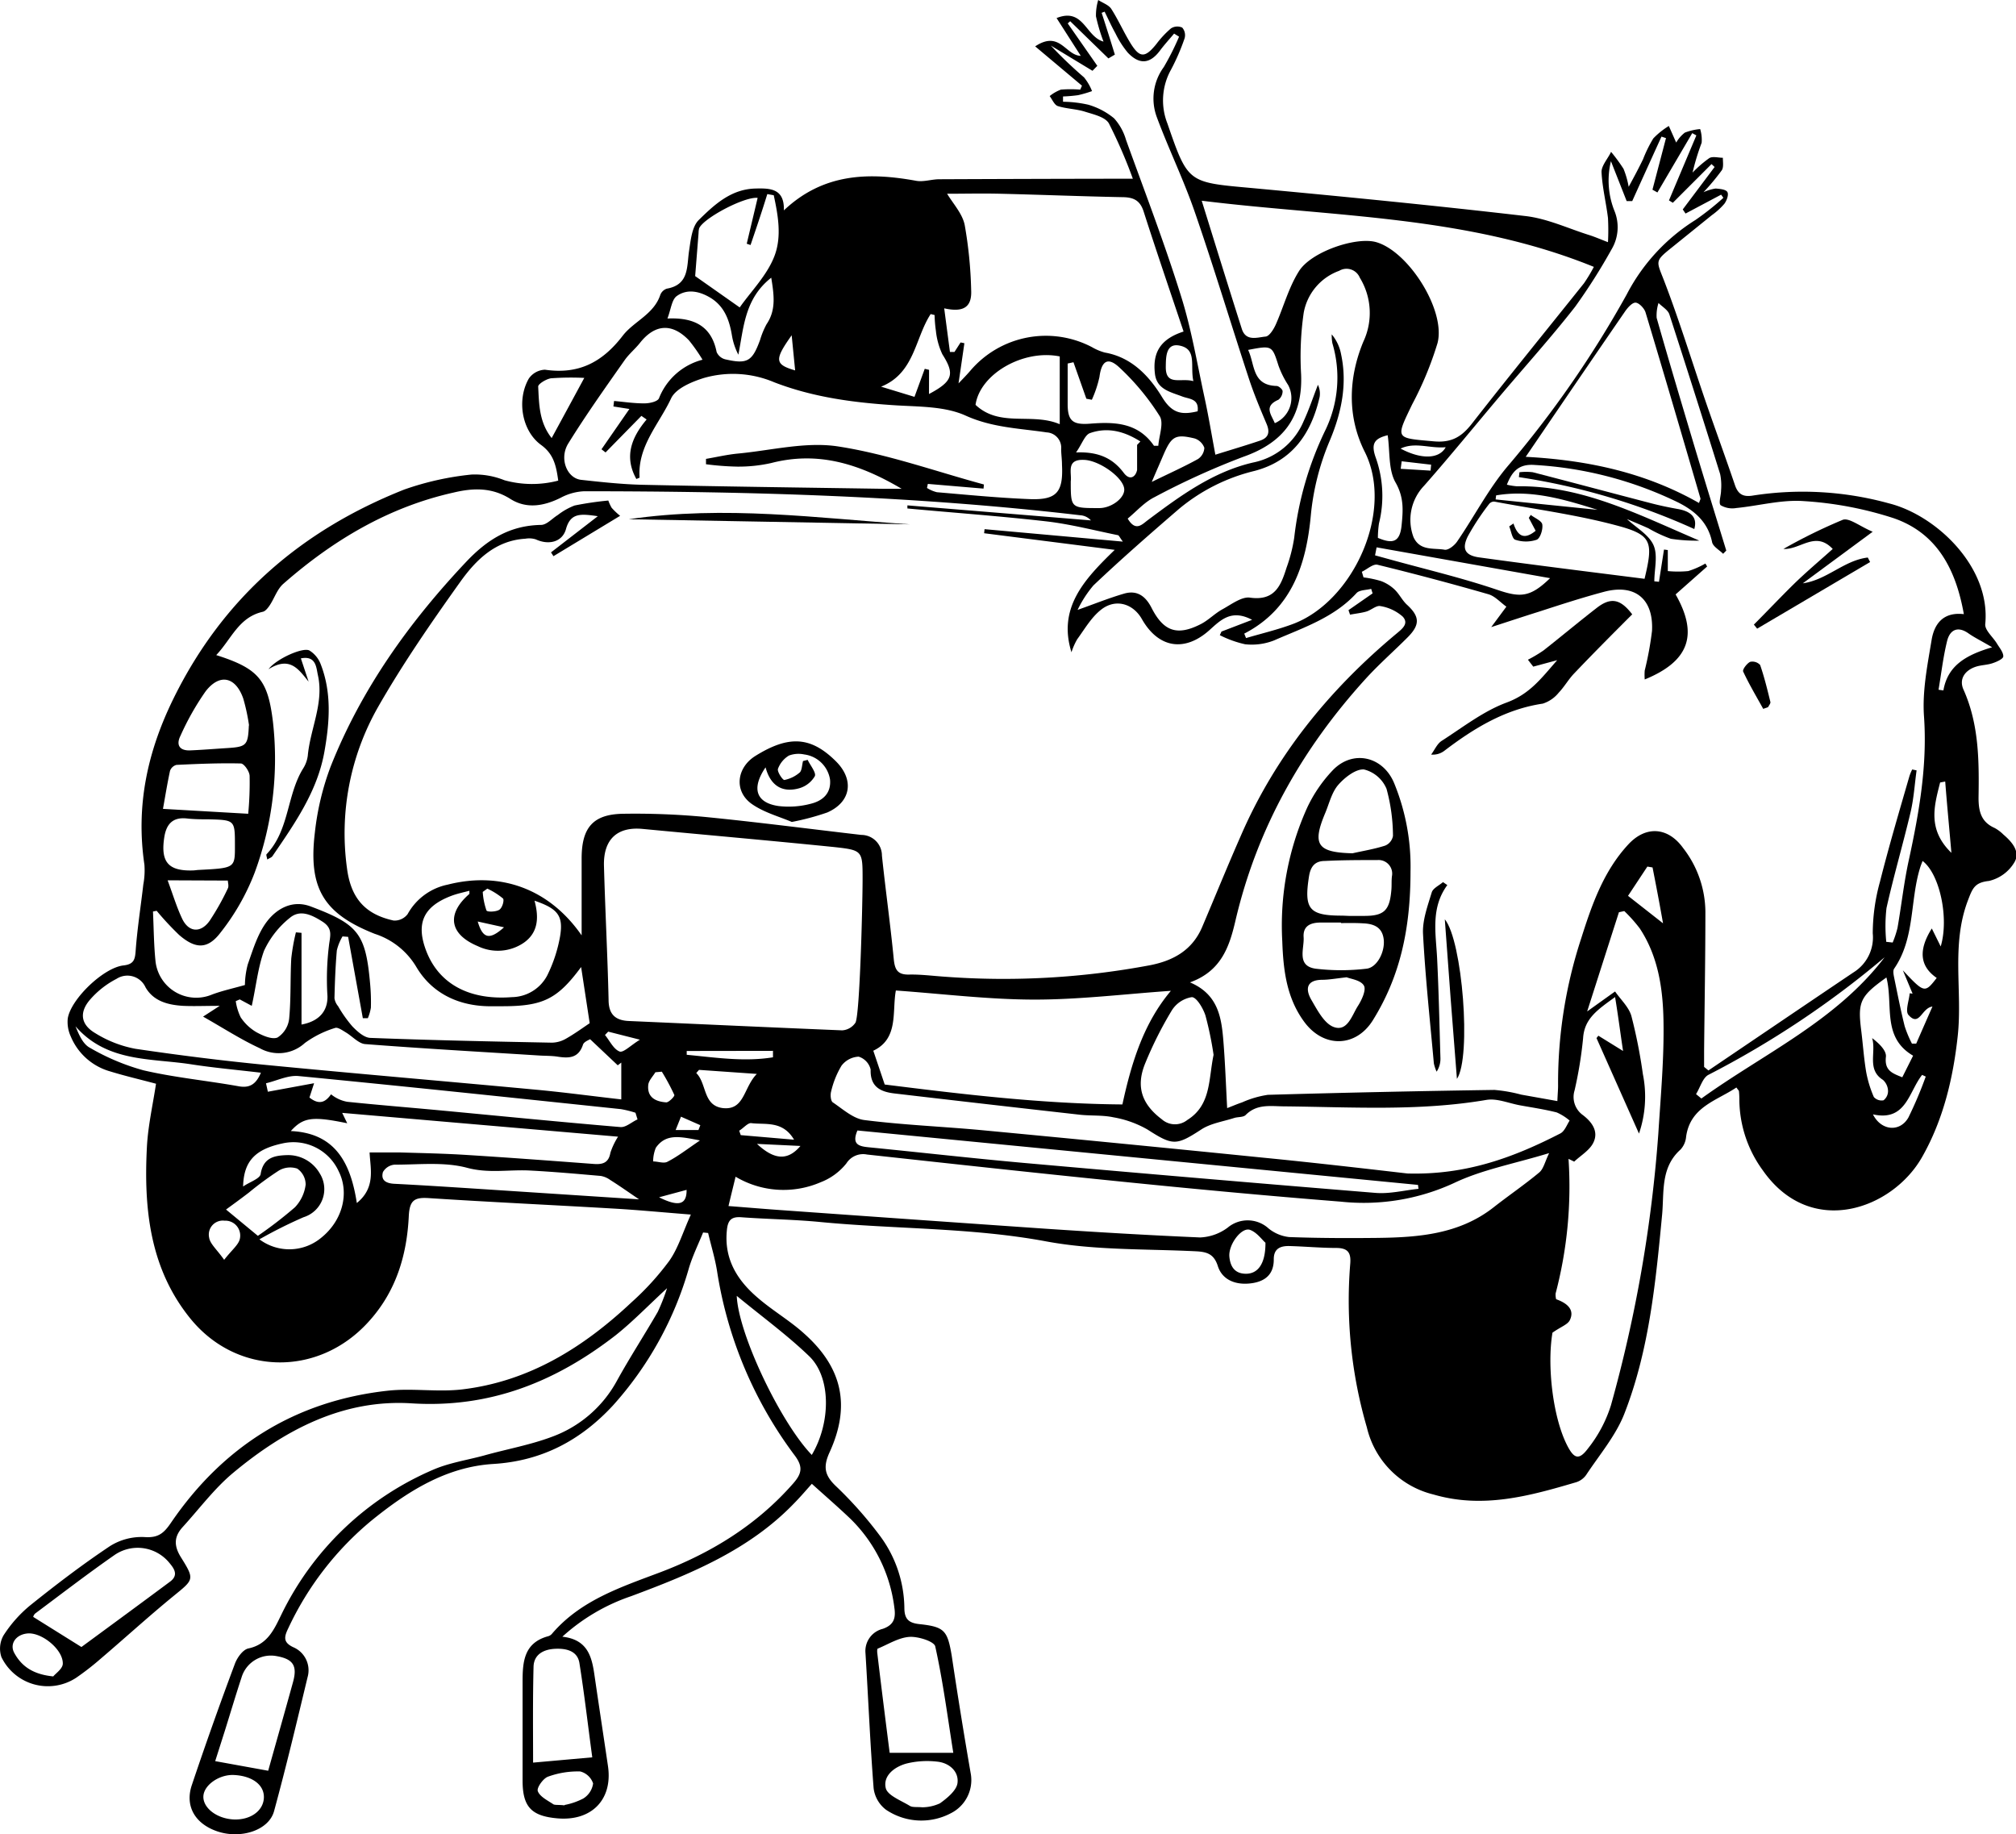 <svg xmlns="http://www.w3.org/2000/svg" viewBox="0 0 312.71 284.47"><title>Recurso 25</title><g id="Capa_2" data-name="Capa 2"><g id="Capa_1-2" data-name="Capa 1"><path d="M125.93,230.13c-.8.88-1.74,2-2.73,3-7,7.29-16.12,11-25.31,14.43a30.24,30.24,0,0,0-10.66,6.28c4,.45,4.59,3.2,5,6.1.68,4.69,1.4,9.37,2.08,14,.75,5.18-2.57,8.56-7.9,8.07-4-.36-5.34-1.8-5.35-5.82q0-7.71,0-15.43c0-3.1.25-6,4-7a1.2,1.2,0,0,0,.59-.41c4.39-5.11,10.5-7.14,16.53-9.41,8-3,15.14-7.35,20.85-13.86,1.32-1.5,1.57-2.55.28-4.3a64,64,0,0,1-12.07-28.55c-.31-2-.93-4-1.4-6l-.78-.08c-.74,1.82-1.61,3.59-2.18,5.46A53.87,53.87,0,0,1,95.06,218c-5,5.39-11,8.59-18.54,9.05-7.35.45-13.36,4.29-18.91,8.79a48,48,0,0,0-12.87,16.64c-.66,1.35-.89,2.23.77,3a3.89,3.89,0,0,1,2.2,4.64c-1.67,6.94-3.32,13.89-5.2,20.78-.82,3-5.2,4.37-8.84,3.12-3.4-1.17-5-3.88-3.93-7.12q3.18-9.47,6.68-18.82c.36-1,1.27-2.25,2.12-2.42,3-.63,4-3,5.11-5.26A46.53,46.53,0,0,1,67.2,227.94c2.47-1.07,5.22-1.48,7.84-2.19,3.55-1,7.2-1.64,10.62-2.93a18.8,18.8,0,0,0,10-8.61c2-3.63,4.28-7.14,6.37-10.75a31.35,31.35,0,0,0,1.44-3.67c-3,2.77-5.39,5.25-8,7.32-9.29,7.2-19.48,11.31-31.64,10.54-10.62-.67-19.66,4.12-27.63,10.75-2.93,2.43-5.26,5.58-7.85,8.42-1.36,1.49-1.41,2.9-.28,4.71,2.16,3.46,2,3.43-1.15,6-3.85,3.15-7.53,6.51-11.32,9.74a41.92,41.92,0,0,1-3.8,2.95A8,8,0,0,1,.22,257a4.14,4.14,0,0,1,.32-3.35A20,20,0,0,1,4.66,249c4-3.21,8.1-6.34,12.37-9.19a9.2,9.2,0,0,1,5.4-1.42c2.13.15,3-.61,4.11-2.25,8.1-11.85,19.27-18.87,33.6-20.45,3.8-.42,7.72.24,11.52-.2C82.06,214.26,90.49,209,98,201.94a42.44,42.44,0,0,0,5.82-6.4c1.37-1.95,2.07-4.35,3.34-7.17-4.59-.36-8.3-.72-12-.93-9.54-.56-19.08-1-28.62-1.62-2.25-.15-3,.32-3.13,2.75-.29,6.14-2,11.82-6.32,16.51-7.75,8.48-20.36,8.29-27.57-.59-6.33-7.81-7.23-17.12-6.73-26.67.18-3.26.92-6.49,1.41-9.74-2.42-.65-4.8-1.2-7.14-1.92a9.37,9.37,0,0,1-6.09-5.43,5.37,5.37,0,0,1-.46-2.77c.47-3,5.56-7.9,8.66-8.23,1.67-.19,1.78-1,1.88-2.37.25-3.4.79-6.79,1.18-10.18a11.91,11.91,0,0,0,.17-3.08c-1.35-9.14.46-17.56,4.56-25.86,7.69-15.58,19.83-26,35.73-32.31A44.85,44.85,0,0,1,73.13,73.6a12.26,12.26,0,0,1,5.11.88,16,16,0,0,0,8.35.06c-.32-2.32-.7-4.11-2.67-5.54-3-2.19-3.79-7-1.89-10.29a3.19,3.19,0,0,1,2.5-1.37c5.19.76,8.88-1.12,12.07-5.28,1.71-2.22,4.83-3.3,5.83-6.35a1.64,1.64,0,0,1,1-.94c3.5-.62,3.08-3.42,3.46-5.89.25-1.64.44-3.71,1.49-4.75,2.41-2.37,5-4.8,8.8-4.89,2.32-.06,4.51,0,4.41,3.39,6.08-5.75,13.1-5.94,20.51-4.59,1.13.21,2.37-.23,3.56-.24q13.71-.06,27.43-.08h2.63A76.38,76.38,0,0,0,172,19.13c-.59-1-2.39-1.39-3.71-1.81s-2.86-.44-4.21-.87c-.53-.18-.85-1-1.26-1.55a6.29,6.29,0,0,1,1.74-1,18.63,18.63,0,0,1,3,0l.27-.61-7.26-6.1c3.83-2.54,4.68,1.4,7.07,1.47l-3.75-5.86c4.21-1.68,4.5,2.91,7.28,3.65A27.76,27.76,0,0,1,170,2.53,8.16,8.16,0,0,1,170.35,0c.66.44,1.56.73,2,1.34,1.09,1.69,1.9,3.54,2.94,5.25,1.48,2.44,2.3,2.44,4.07.25a15.09,15.09,0,0,1,2.28-2.44,1.83,1.83,0,0,1,1.74-.12,1.79,1.79,0,0,1,.37,1.66,33.65,33.65,0,0,1-2.1,4.85,9.78,9.78,0,0,0-.57,8.36c3.19,9.24,3.19,9.12,12.94,10,14.22,1.32,28.44,2.71,42.62,4.36,3.37.39,6.6,1.92,9.88,2.95.83.26,1.62.61,2.9,1.1a35.33,35.33,0,0,0,0-3.75c-.29-2.39-.89-4.76-1-7.15,0-1,1-2.07,1.48-3.11a27.29,27.29,0,0,1,1.93,2.63,13.72,13.72,0,0,1,.8,2.79c1-1.83,1.61-3,2.23-4.27a20.19,20.19,0,0,1,1.59-3.23,11.81,11.81,0,0,1,2.41-1.93L260,22.11a5.37,5.37,0,0,1,1.34-1.54,8.63,8.63,0,0,1,2.38-.55,5.66,5.66,0,0,1,.23,2.12,37,37,0,0,0-1.41,4.63,17.69,17.69,0,0,1,2.6-2.25c.53-.31,1.39-.05,2.1-.05,0,.66.14,1.45-.16,1.93a35.91,35.91,0,0,1-2.84,3.41,7.07,7.07,0,0,1,1.87-.57c.65.05,1.59.13,1.83.54s-.1,1.34-.47,1.83a11,11,0,0,1-1.95,1.77l-6.19,5c-2.72,2.18-2.4,2.05-1.17,5.25,2.35,6.13,4.28,12.43,6.41,18.64,1.49,4.33,3.07,8.62,4.54,12.95.51,1.51,1.35,1.9,2.9,1.62a50.3,50.3,0,0,1,21,1.23c7.35,1.85,15.8,9.89,14.93,18.72-.09.94,1.19,2,1.8,3,.39.65,1,1.35,1,2,0,.4-1,.85-1.67,1.07-.82.28-1.74.27-2.58.54-1.72.56-2.65,1.93-1.93,3.54,2.42,5.4,2.43,11.09,2.34,16.79,0,2.15.42,3.77,2.51,4.69a5.89,5.89,0,0,1,1.33,1c1.35,1.15,2.69,2.68,1.72,4.32a6.22,6.22,0,0,1-3.95,2.89c-2.24.24-2.55,1.17-3.27,3.05-2.62,6.91-.81,14-1.57,21-.72,6.64-2.27,13.06-5.55,18.81-4.61,8.08-17.27,12.66-24.7,2a18.74,18.74,0,0,1-3.62-10.78,13.87,13.87,0,0,0-.06-1.44c0-.13-.16-.25-.4-.61-3.08,2.07-7.15,3-7.8,7.63a3.34,3.34,0,0,1-.87,2c-3.11,2.78-2.53,6.59-2.85,10.08-1,10.49-2,21-5.86,30.89-1.34,3.42-3.87,6.38-5.93,9.5a3,3,0,0,1-1.53,1.12c-7.25,2.14-14.48,4.15-22.17,1.9a14,14,0,0,1-10.31-10.4,70.18,70.18,0,0,1-2.59-25.25c.17-1.78-.28-2.55-2.09-2.58-2.49,0-5-.24-7.46-.3-1.36,0-2.32.46-2.3,2.09,0,2.24-1.25,3.35-3.35,3.67-2.53.38-4.65-.5-5.33-2.66-.59-1.84-1.65-2.19-3.34-2.28-7.78-.39-15.7-.13-23.29-1.54-11.61-2.16-23.33-1.88-35-3-4.07-.4-8.18-.44-12.26-.74-1.55-.12-2.11.43-2.26,2-.46,4.47,1.6,7.77,4.79,10.49,2.31,2,5,3.55,7.23,5.58,5.9,5.27,7.2,11.18,3.91,18.38-1,2.2-.81,3.52.92,5.19a61,61,0,0,1,7,7.91,19.09,19.09,0,0,1,3.68,11c0,1.72.62,2.37,2.34,2.55,3.9.42,4.34,1,5,4.86Q149,266,150.6,275.21a5.75,5.75,0,0,1-3.09,6,9.8,9.8,0,0,1-10.09-.54,4.93,4.93,0,0,1-1.91-3.34c-.54-7-.83-13.95-1.26-20.92a3.54,3.54,0,0,1,2.69-3.79c1.68-.6,2.05-1.6,1.78-3.34a23.23,23.23,0,0,0-6.83-13.75C130,233.73,128,232,125.93,230.13ZM90.22,145.07c0-4.23,0-8.08,0-11.92,0-4.79,1.76-6.89,6.5-6.94a116.07,116.07,0,0,1,12.51.48c8.14.8,16.25,1.86,24.37,2.8a3.2,3.2,0,0,1,3.2,3.21c.56,5.34,1.31,10.66,1.83,16,.16,1.64.55,2.49,2.38,2.45s3.69.21,5.53.33a122.77,122.77,0,0,0,31.9-1.79c3.62-.72,6.48-2.35,8-5.84,2-4.7,3.93-9.46,6-14.16,5.4-12.5,13.76-22.73,24.14-31.39.92-.77,2-1.58,1-2.67A6.89,6.89,0,0,0,214.12,94c-.63-.14-1.43.63-2.19.85s-1.68.32-2.52.48l-.24-.7,3.74-2.6-.22-.7c-.77.2-1.82.16-2.27.65-3.5,3.83-8.29,5.37-12.81,7.35a9.45,9.45,0,0,1-4.48.59,16.64,16.64,0,0,1-3.92-1.41l.26-.56,4.75-1.82c-3.23-1.71-4.9.06-6.63,1.61-3.85,3.44-7.91,2.78-10.47-1.73-1.38-2.42-4.1-3.22-6.34-1.44-1.51,1.19-2.54,3-3.7,4.59a10.28,10.28,0,0,0-.88,2c-2.15-6.9,2-11.32,6.71-15.88l-20.26-2.58.07-.63L174.17,84c-.51-.68-.62-1-.78-1-3.69-.75-7.37-1.71-11.1-2.14-7.16-.82-14.36-1.33-21.54-2l0-.48,28.47,2.33a2.46,2.46,0,0,0-1.68-.8c-25.56-3-51.23-3.71-76.93-3.72a8.48,8.48,0,0,0-3.62,1c-2.62,1.31-5.32,1.77-7.81.2-2.87-1.82-5.79-1.72-8.81-1C60.31,78.63,51.68,83.77,44,90.5c-1,.84-1.42,2.27-2.17,3.39-.28.41-.68.93-1.1,1-3.72.86-4.85,4.25-7.19,6.71,6.58,2.09,8,3.85,8.79,10.29a50.94,50.94,0,0,1-2.83,23.46,35.48,35.48,0,0,1-5.31,9.31c-2,2.62-3.89,2.52-6.4.35a46.07,46.07,0,0,1-3.49-3.75l-.57.11c.12,2.6.13,5.2.4,7.78a6.35,6.35,0,0,0,8.75,5.1c1.54-.58,3.16-.93,5.11-1.48a13.14,13.14,0,0,1,.44-3.19c.81-2.3,1.54-4.79,3-6.69s3.88-3.4,6.78-2.3c7.41,2.79,8.52,4.22,9.21,12.09a30.86,30.86,0,0,1,.11,3.6,7,7,0,0,1-.47,1.63l-.78,0L54,145.3l-.87-.07a7.93,7.93,0,0,0-.88,2.16c-.22,2.47-.31,5-.37,7.44a2.51,2.51,0,0,0,.56,1.22,20.16,20.16,0,0,0,2.22,3.14c.76.78,1.82,1.75,2.79,1.78,9.38.36,18.78.56,28.17.74a4.52,4.52,0,0,0,2.21-.64c1.32-.75,2.55-1.65,3.64-2.38-.4-2.63-.86-5.62-1.33-8.71-3.7,5-5.93,6.09-12.3,6.08H75.71c-4.77-.1-8.77-2.1-11.13-6.09a11.64,11.64,0,0,0-6.43-5.13c-8-3.15-10.34-7.12-9.31-15.71a41.77,41.77,0,0,1,2.45-10.25c4.76-12,12.14-22.33,21-31.72,3.31-3.51,6.8-5.66,11.63-5.75.88,0,1.73-1,2.61-1.54a10.11,10.11,0,0,1,2.6-1.47,50.6,50.6,0,0,1,5.23-.77,6.45,6.45,0,0,0,.52,1.13A10.79,10.79,0,0,0,96.19,80L85.85,86.26l-.38-.59,7.26-5.61c-2.62-.38-4.23-.57-4.94,2-.56,2-2.66,2.53-4.69,1.59a3.45,3.45,0,0,0-1.61-.1c-4.65.28-7.68,3.31-10.1,6.7-4.47,6.26-8.87,12.63-12.69,19.3a39.59,39.59,0,0,0-4.88,25.09c.6,4.71,2.87,7.18,7.24,8.13a2.53,2.53,0,0,0,2.17-1,9.19,9.19,0,0,1,6.22-4.57C77.71,135.1,85.24,137.9,90.22,145.07Zm202.36,1,1,.11a15.47,15.47,0,0,0,.75-2.27c.62-3.54,1-7.12,1.78-10.63,1.58-7.31,2.86-14.59,2.33-22.17-.28-3.91.53-7.94,1.18-11.86.4-2.4,1.72-4.38,5-4-1.24-7-4.2-12.6-10.94-14.9a56.14,56.14,0,0,0-13.87-2.63c-3.44-.26-7,.73-10.48,1.07a3.57,3.57,0,0,1-2.43-.43c-.36-.34.06-1.5.06-2.29a8.92,8.92,0,0,0-.14-2.54q-3.87-12.4-7.88-24.78c-.23-.69-1.11-1.18-1.68-1.76a6.33,6.33,0,0,0-.29,2.31c1.91,6.71,3.91,13.4,5.91,20.09,1.61,5.35,3.26,10.69,4.89,16l-.49.5c-.59-.6-1.57-1.12-1.71-1.81-.63-3.09-2.69-4.86-5.28-6.16A58.41,58.41,0,0,0,238,72.11c-2.42-.17-3.45,1-4.26,3.06a9.34,9.34,0,0,0,1.56.25c10.07-.16,18.78,4.37,28.3,8.43a26,26,0,0,1-4.43-.29,21,21,0,0,1-3.47-1.62c-1.15-.52-2.32-1-3.34-1.44,1.39,1.31,3.36,2.4,4.1,4s.15,3.75.15,5.66l.72.07.78-5,.59.08v3.26a16.46,16.46,0,0,0,3.17,0,13.29,13.29,0,0,0,2.66-1.17l.27.46-4.89,4.33c3.58,6.28,2.07,10.39-4.79,13.19a9.09,9.09,0,0,1,0-1.39,50.5,50.5,0,0,0,1.13-6.14c.26-5-2.68-7.34-7.46-6.06-3.41.91-6.76,2-10.12,3.09-2.3.72-4.58,1.48-7.36,2.38l2.35-3.17c-.94-.67-1.77-1.64-2.8-1.93q-8.55-2.46-17.19-4.57c-.68-.17-1.61.7-2.43,1.09l.26.87a16.42,16.42,0,0,1,2.72.57,6.27,6.27,0,0,1,2.11,1.32c.72.69,1.17,1.66,1.89,2.33,2,1.83,2.09,3.1.14,5.06-2.15,2.16-4.46,4.18-6.51,6.43C202,116.09,195,128.42,191.64,142.77c-.93,4-2.18,7.84-7.06,9.59,4.31,1.82,4.87,5.34,5.17,8.92.28,3.41.4,6.83.6,10.58.79-.3,1.54-.63,2.32-.89a15.24,15.24,0,0,1,4-1.17q17.57-.5,35.13-.76a23.42,23.42,0,0,1,4.16.73l5.61,1c.05-1.24.12-1.87.11-2.5a71.87,71.87,0,0,1,3.59-22.74c1.65-5.21,3.45-10.39,7.27-14.53,2.75-3,6.19-2.74,8.54.53a16.3,16.3,0,0,1,3.45,9.83c0,7.22-.13,14.44-.2,21.66,0,.82,0,1.63,0,2.45l.67.55c7.5-5.07,15-10.16,22.49-15.2a6.38,6.38,0,0,0,3-6.07,30.23,30.23,0,0,1,1.12-8c1.39-5.51,3-10.95,4.58-16.41a7.23,7.23,0,0,1,.42-1l.68.14c-.3,2.14-.43,4.33-.92,6.43-1.18,5-2.63,9.92-3.75,14.93A24.56,24.56,0,0,0,292.58,146ZM193,98.27l.28.69c2.44-.72,4.92-1.3,7.29-2.19,9.34-3.51,15.74-17.5,11.12-26.7C209,64.72,209.1,58.73,211.47,53a10.46,10.46,0,0,0-.55-9.94A2.22,2.22,0,0,0,207.73,42a8.52,8.52,0,0,0-5.51,6.53,47.39,47.39,0,0,0-.4,9.53c.27,6.61-2.72,10.6-9,12.8a117.92,117.92,0,0,0-13.75,6.25c-1.56.78-2.8,2.21-4.15,3.32,1.24,2.09,2.23.9,3.12.24,5-3.74,10.11-7.51,16.35-8.94a10.81,10.81,0,0,0,7.84-6.45c.84-1.81,1.47-3.73,2.2-5.6a3.2,3.2,0,0,1,.26,1.91c-1.3,5.61-4.17,9.88-10.07,11.44a28.85,28.85,0,0,0-11.73,5.89c-4.5,3.88-9,7.81-13.28,11.87a17.57,17.57,0,0,0-2.46,3.8c2.55-.9,4.86-1.84,7.24-2.53,2-.57,3.31.4,4.24,2.23,1.87,3.67,4,4.36,7.62,2.51,1.2-.61,2.17-1.65,3.36-2.3,1.37-.75,3-2,4.28-1.81,3.86.54,4.8-1.89,5.67-4.64a24.52,24.52,0,0,0,1.19-4.64,51.51,51.51,0,0,1,4.87-16.77,18.71,18.71,0,0,0,1.05-13.41,6.86,6.86,0,0,1-.1-1.37,6.69,6.69,0,0,1,1.45,3.08c1,4.66.05,9.1-1.75,13.39a39.08,39.08,0,0,0-2.94,11.57C202.63,87.41,200.47,94.41,193,98.27ZM109.51,72l0-.83c1.65-.28,3.29-.67,5-.83,5.17-.49,10.5-1.87,15.49-1.1,7.66,1.18,15.09,3.86,22.62,5.9l-.06.64-8.64-.73-.13.63a5.16,5.16,0,0,0,1.54.66c4.8.41,9.59.88,14.4,1.07,4.19.16,5.21-1.08,5-5.32,0-.81-.12-1.61-.13-2.41a2.38,2.38,0,0,0-2.25-2.62c-4.23-.63-8.43-.73-12.56-2.6-3.22-1.46-7.22-1.37-10.89-1.6-6.45-.41-12.75-1.23-18.83-3.58a16.36,16.36,0,0,0-10.88-.66c-1.89.59-4.36,1.62-5.09,3.16-1.86,4-5.24,7.43-4.89,12.3,0,0-.25.11-.5.21-1.91-3.42-.8-6.4,1.59-9.23l-.81-.56-5.56,5.67-.63-.49,4.33-6.25-2.48-.39.1-.85c1.57.14,3.14.38,4.71.37.78,0,2-.26,2.25-.77a9.93,9.93,0,0,1,6.76-6,26.29,26.29,0,0,0-2.1-3c-2.62-2.73-5.29-2.54-7.61.4-.75.94-1.71,1.72-2.39,2.7-3,4.27-6,8.49-8.73,12.9-1.43,2.32-.21,5.38,2,5.63,3.19.35,6.4.7,9.6.77,12.44.27,24.88.43,37.31.62.72,0,1.44,0,2.81,0-6.76-4-13.12-5.83-20.22-4a23.16,23.16,0,0,1-5.26.56A43.73,43.73,0,0,1,109.51,72Zm76.88-40.91C188.54,38,190.55,44.5,192.62,51c.63,2,2.4,1.32,3.7,1.2.57-.06,1.21-1.09,1.54-1.8,1.23-2.75,2-5.73,3.59-8.28,1.86-3.09,9-5.48,12.07-4.55,5,1.48,10.77,10.58,9.46,15.64a52.88,52.88,0,0,1-3.93,9.5c-2.61,5.43-2.66,5.2,3.38,5.74,2.72.24,4.27-.7,5.84-2.69C234,58.42,239.89,51.2,245.7,43.93a25,25,0,0,0,1.53-2.54C227.58,33.4,206.91,33.67,186.39,31.13ZM113,187.05c3,.23,5.79.47,8.56.66q20.42,1.46,40.82,2.87c7.92.53,15.85,1,23.78,1.34a7.67,7.67,0,0,0,4.28-1.53,4.82,4.82,0,0,1,6.34.14,6.12,6.12,0,0,0,3.19,1.33c4.57.17,9.15.18,13.72.13,6.39-.08,12.69-.58,18-4.75,2.33-1.83,4.79-3.5,7.07-5.4.65-.54.87-1.62,1.53-3-5.48,1.67-10.39,2.56-14.73,4.63A33.45,33.45,0,0,1,208,186.37c-11.59-.92-23.17-2-34.74-3.18-12.93-1.3-25.85-2.72-38.77-4.13a3.06,3.06,0,0,0-3.2,1.37,9.46,9.46,0,0,1-4,2.93,14.53,14.53,0,0,1-13.19-.86C113.74,184,113.4,185.35,113,187.05Zm137.56-32.44c-2.77,2-4.81,3.36-5,6.42a63.86,63.86,0,0,1-1.32,8.08,3.45,3.45,0,0,0,1.27,3.82c1.45,1.1,2.52,2.59,1.61,4.35-.59,1.15-1.93,1.93-2.94,2.88l-.88-.43a65.12,65.12,0,0,1-2,20.87,2.73,2.73,0,0,0,.08.9c2,.71,2.84,1.81,2.11,3.27-.35.68-1.38,1-2.68,1.92-.86,5.11.05,13.07,2.26,17.44,1.07,2.11,1.84,2.4,3.25.52a20.73,20.73,0,0,0,3.56-6.7,213.5,213.5,0,0,0,7.35-42.14c.37-5.84.91-11.7.8-17.53-.09-5-.84-10-3.68-14.29a23.33,23.33,0,0,0-2.4-2.69l-.83.18c-1.58,4.92-3.15,9.83-4.93,15.39l1.17-.84,3.16-2.26c.87,1.26,2.13,2.41,2.53,3.8a79.48,79.48,0,0,1,1.78,9,17.7,17.7,0,0,1-.6,9.24L247.64,161l.29-.37,3.83,2.37C251.31,160,251,157.55,250.52,154.61ZM133.8,136.37c0-4.44,0-4.51-4.43-5-9.89-1-19.79-1.87-29.69-2.81-3.89-.37-6.05,1.56-6,5.59.19,7,.56,13.93.72,20.9,0,2.22,1,3.2,3.12,3.3,11,.48,22.08,1,33.12,1.45a2.68,2.68,0,0,0,2.06-1.2C133.38,157.25,133.8,140.14,133.8,136.37Zm49.79-84.95c-2.08-6.21-4.2-12.4-6.2-18.63-.54-1.67-1.51-2.18-3.19-2.21-6.34-.12-12.68-.38-19-.53-2.83-.07-5.67,0-8.29,0,1,1.63,2.39,3.13,2.73,4.85a66.19,66.19,0,0,1,1,10.06c.14,2.63-1.12,3.54-4.18,2.86.31,2.38.6,4.57.89,6.77h.7l.95-1.48.59.12c-.29,2-.58,4-.91,6.23.71-.74,1.3-1.34,1.86-2a15.39,15.39,0,0,1,18.84-3.62,8.19,8.19,0,0,0,2,.84c4.2.73,6.93,3.72,8.88,6.92,1.56,2.56,3.07,2.77,5.51,2.19.25-2-1.33-1.88-2.42-2.31-1.85-.71-4-1.1-4.22-3.66C178.79,54.57,180.09,52.55,183.59,51.42ZM218.31,182c9.2.26,16.59-2.55,23.72-6.21.65-.33,1-1.3,1.44-2a8.12,8.12,0,0,0-2-1.26c-1.85-.47-3.75-.75-5.63-1.09s-3.62-1.13-5.29-.85c-10.38,1.77-20.82,1.11-31.25,1-2.15,0-4.3-.45-6.08,1.34-.38.38-1.21.27-1.81.47-1.71.55-3.61.82-5.07,1.77-3.88,2.53-4.43,2.53-8.37,0a16.15,16.15,0,0,0-5.25-1.88c-1.71-.37-3.52-.21-5.27-.41q-14.34-1.61-28.68-3.29c-2.16-.25-3.81-1-3.72-3.71a2.75,2.75,0,0,0-1.86-2,3.55,3.55,0,0,0-2.66,1.4,13.86,13.86,0,0,0-1.61,4c-.15.51-.07,1.47.26,1.69,1.56,1.05,3.16,2.52,4.88,2.74,6,.76,12,1,18,1.55q21.81,2.06,43.61,4.26C203.52,180.29,211.4,181.2,218.31,182Zm-81.08-13.8c12.14,1.52,24.43,3,36.87,3.09,1.43-6.58,3.32-12.64,7.52-17.62-7.2.5-14.22,1.37-21.24,1.36s-14.16-.89-21.42-1.41c-.61,3.29.47,7.47-3.5,9.34ZM249.88,25a12.66,12.66,0,0,0,.52,7.65,6.71,6.71,0,0,1-.41,6,90.24,90.24,0,0,1-5.66,8.92c-3.7,4.73-7.74,9.21-11.62,13.8s-7.77,9.38-11.8,13.95a7.65,7.65,0,0,0-1.65,8c1,2.17,3.12,1.64,4.82,1.94.6.1,1.59-.71,2-1.36,2.63-3.84,4.79-8.05,7.77-11.58a162.76,162.76,0,0,0,18.48-26.66A29.8,29.8,0,0,1,263,34.11a42.47,42.47,0,0,0,4.32-3.43l-.35-.49-5.52,2.93-.43-.64,4.94-6.58-.48-.45-6,6-.6-.37L263.13,21l-.64-.35-5.4,9.2-.77-.43,2.1-8-.7-.23q-2.28,5-4.54,10l-.86,0ZM34.08,156c-2.37,0-4,.08-5.69,0-2.31-.14-4.56-.7-5.81-2.86a3.09,3.09,0,0,0-4.5-1.33A13.84,13.84,0,0,0,14,155c-1.75,2-1.49,3.92.8,5.25a18,18,0,0,0,6.2,2.41c6.74,1,13.52,1.85,20.31,2.51,14,1.36,28,2.54,42,3.85,4.37.41,8.72,1,13.06,1.49v-5.71l-.55.42-4.29-4.05c-.18.13-.95.39-1.1.85-.71,2.16-2.27,2.12-4,1.85-.87-.13-1.76-.11-2.64-.16-9.06-.57-18.12-1.08-27.16-1.78-1-.08-2-1.23-3-1.82-.52-.31-1.25-.84-1.66-.68a15.78,15.78,0,0,0-4.68,2.33,6,6,0,0,1-7,.81c-2.91-1.34-5.63-3.11-8.79-4.9ZM172.93,8.47l-1,.59L166,3.29l-.38.34,4.59,6.58-.75.77L163,7.07A64.69,64.69,0,0,0,168.15,12a8.11,8.11,0,0,1,1.24,2.13,18.93,18.93,0,0,1-2.16.63,22.84,22.84,0,0,1-2.34.2l0,.82a18.69,18.69,0,0,1,3.92.46,11.18,11.18,0,0,1,4,2.11,8.51,8.51,0,0,1,1.85,3.34c2.91,8.06,6,16.08,8.54,24.25,1.61,5.1,2.49,10.43,3.63,15.67.61,2.8,1.08,5.63,1.69,8.91,2.57-.8,4.76-1.45,6.93-2.18,1.33-.45,1.57-1.3,1-2.63-1-2.35-2-4.74-2.79-7.18-2.8-8.53-5.39-17.13-8.32-25.61-1.72-5-4.05-9.77-5.89-14.72a8.26,8.26,0,0,1,1.07-7.8,40.66,40.66,0,0,0,2.37-4.71l-.77-.48c-.73.87-1.5,1.71-2.18,2.62-1.54,2.07-3.17,2.26-5,.34a14.63,14.63,0,0,1-1.92-3c-.61-1.09-1.12-2.24-1.68-3.36l-.46.18C171.58,4.13,172.26,6.3,172.93,8.47Zm63.73,62.38c9.81.52,18.71,2.51,26.88,7.16.14-.43.26-.6.22-.72-2.81-9.62-5.62-19.23-8.51-28.83-.19-.64-1-1.48-1.53-1.52s-1.24.77-1.65,1.36q-6.4,9.3-12.74,18.63ZM57.33,178.74c1.8,0,3.31,0,4.81,0,3.44.1,6.88.17,10.31.39,6.55.41,13.1.9,19.64,1.39,1.35.1,2.31-.13,2.59-1.73a10.93,10.93,0,0,1,1.19-2.5L53.08,172.6l.78,1.61c-5.39-1.11-6.81-.94-8.75,1.21,7,.31,9.3,5.09,10.24,11.16C58.31,184.18,57.44,181.26,57.33,178.74Zm197.77-89c1.3-5.42,1.16-6.65-3.45-8-6.48-1.83-13.23-2.7-19.88-3.95a1,1,0,0,0-.8.39,38.27,38.27,0,0,0-3.29,5c-1,2-.37,3,1.85,3.28C238,87.63,246.48,88.68,255.1,89.77ZM133,175.33c-.92,2.15.22,2.45,1.69,2.6,8,.79,16,1.7,24,2.42q27.33,2.43,54.68,4.66c2.19.18,4.44-.4,6.66-.63l-.08-.61ZM82.91,139.69c.74,2.71.52,5-1.67,6.53a7.14,7.14,0,0,1-7.13.52c-4.42-1.85-4.89-5-1.3-8.1,0,0,0-.22,0-.49-1,.27-1.91.45-2.8.79-4.4,1.67-5.56,4.34-3.83,8.71,2,5,6.68,7.5,13.21,7a6.29,6.29,0,0,0,5.49-3.36,22.28,22.28,0,0,0,2-6.09C87.41,142,86.5,140.92,82.91,139.69ZM138,271.85h9.87c-.88-5.51-1.59-11.06-2.8-16.5-.17-.79-2.68-1.57-4-1.48-1.68.11-3.29,1.15-4.92,1.82-.1.05-.1.46-.07.69C136.7,261.61,137.36,266.84,138,271.85ZM12.63,255.44c4.38-3.22,9.09-6.67,13.78-10.16,1.31-1,.61-2-.13-2.88a6.34,6.34,0,0,0-8.44-1.28c-4.21,2.93-8.28,6.06-12.39,9.13a1.1,1.1,0,0,0-.3.52ZM39.05,156,37.19,155l-.62.27a8.42,8.42,0,0,0,.77,2.52,7.45,7.45,0,0,0,2.42,2.29c1,.55,2.44,1.18,3.29.83a4,4,0,0,0,1.8-2.9c.3-3.1.16-6.24.33-9.36a31.55,31.55,0,0,1,.72-4.05l.87.08V158.9c3-.55,4.22-2.4,4-4.79a42.75,42.75,0,0,1,.25-7.41c.15-1.44.71-2.67-1-3.76s-3.49-1.92-5.07-.58a14.08,14.08,0,0,0-4,5.11C40,150.1,39.71,153.05,39.05,156Zm149.19,7.58a53.33,53.33,0,0,0-1.26-6.09c-.36-1.12-1.38-2.83-2.11-2.84a4.5,4.5,0,0,0-3.12,2.08,58.88,58.88,0,0,0-4.09,8.13c-1.52,3.65-.56,6.39,2.56,8.74a3.07,3.07,0,0,0,3.95.1C187.88,171.38,187.44,167.42,188.24,163.62Zm-89.36,10-.31-1a16.44,16.44,0,0,0-2.25-.56c-16.67-1.75-33.34-3.52-50-5.13-1.64-.16-3.37.72-5.06,1.12l.29,1.31L48.72,168,48,170.22c1.68,1.34,2.63.51,3.35-.5a5.53,5.53,0,0,0,2.51,1.16c4.62.48,9.25.85,13.87,1.28,9.5.89,19,1.84,28.51,2.64C97.1,174.87,98,174,98.88,173.62ZM116.42,38l-.59-.2c.56-2.36,1.13-4.73,1.69-7.11-2.08-.22-8.43,3.17-9.07,4.72a2.74,2.74,0,0,0-.09.7l-.53,6.71,6.91,4.86c1.81-2.57,4.26-5,5.4-8s.55-6.29-.12-9.4l-1-.18C118.19,32.8,117.3,35.42,116.42,38Zm9.51,187.63c2.95-5,3-12-.4-15.28s-7.34-6.15-11.25-9.37C114.54,206.94,121.09,220.65,125.93,225.66Zm-84.33,49c1.24-4.43,2.57-9.1,3.86-13.78.69-2.52,0-3.55-2.57-4a4.75,4.75,0,0,0-5.41,3.27c-.9,2.73-1.72,5.49-2.58,8.24l-1.52,4.78Zm41.09-1.26,9.18-.82c-.64-4.7-1.21-9.7-2-14.66-.33-1.91-2.14-2.26-3.81-2.17s-3.26.82-3.3,2.81C82.63,263.63,82.69,268.68,82.69,273.43Zm16.44-87.36c-1.63-1.1-3-2.08-4.47-3a3.54,3.54,0,0,0-1.47-.63c-3.67-.32-7.34-.65-11-.84-3.23-.17-6.37.48-9.73-.42-3.54-.95-7.48-.48-11.25-.49a2.3,2.3,0,0,0-1.81,1.15c-.37,1.31.54,1.76,1.79,1.82,3.76.19,7.52.43,11.28.67ZM179,69.14l.67,0c.11-1.56.89-3.54.21-4.61A37.77,37.77,0,0,0,173.64,57c-1.82-1.71-2.78-1-3.1,1.47A17.64,17.64,0,0,1,169.36,62l-.85-.16-2-5.66-.9.2c0,2.09,0,4.18,0,6.28,0,2.66.83,3.25,3.48,3.05C172.86,65.41,176.52,65.52,179,69.14ZM164.38,55.28C158.72,54.13,152,58,151.32,62.79c3.79,3.56,8.72,1.15,13.06,3ZM40.24,192.21a7.73,7.73,0,0,0,9.57-.23c3.3-2.64,4.43-6.9,2.73-10.31a7.72,7.72,0,0,0-8.74-4.33c-4.26.92-6,2.79-6.09,6.68,1-.7,2.6-1.2,2.72-1.93.41-2.61,2.2-2.88,4.15-2.94a5.65,5.65,0,0,1,5,2.81,4.56,4.56,0,0,1-2.49,6.82A71.74,71.74,0,0,0,40.24,192.21Zm-1.74-66a51.31,51.31,0,0,0,.22-5.85c0-.7-.86-1.93-1.35-1.95-3.33-.08-6.65.06-10,.22a1.45,1.45,0,0,0-1,.93c-.43,2-.75,4-1.09,5.89Zm256.66,24.28c3.32,3.54,3.41,3.57,5.25,1.18-2.59-1.78-2.9-4.28-.76-7.67l1.38,2.79c1.32-4.39-.15-11.24-2.81-13.26-.15.39-.3.75-.41,1.13-1.56,5.12-.76,10.86-4,15.57-.22.32-.09.94,0,1.4.52,2.51,1,5,1.63,7.52a17.65,17.65,0,0,0,1.13,2.71h.66c.8-1.84,1.61-3.68,2.52-5.75-1.69.2-2,3.23-3.72,1.3-.53-.61.09-2.21.19-3.36l.45.06ZM119.63,43.07c-4.14,3.26-4.26,7.72-5.1,11.94a10.08,10.08,0,0,1-1-3c-.39-2.37-1.17-4.52-3.35-5.84-1.68-1-3.59-1.42-5.21-.25-.77.56-.88,2-1.44,3.48,4.24-.19,6.85,1.26,7.63,5.2a2,2,0,0,0,1.3,1.12c3.46.8,4.22.34,5.44-3a12.76,12.76,0,0,1,1-2.43C120.37,48.12,120.09,45.88,119.63,43.07Zm-81,69.44a30.43,30.43,0,0,0-.9-4.18c-1.19-3.39-3.67-3.93-5.85-1.09A41.44,41.44,0,0,0,28,114.1c-.72,1.43-.17,2.35,1.52,2.28,1.91-.08,3.83-.24,5.74-.36C38.24,115.83,38.47,115.59,38.6,112.51Zm-7.8,22.41c5.62-.29,5.62-.29,5.61-3.79,0-3.95,0-3.95-4.07-4.06-1.12,0-2.25,0-3.37-.13-2.26-.25-3.23.93-3.53,3-.56,3.76.65,5.16,4.4,5.06C30.16,135,30.48,134.94,30.8,134.92ZM292.61,151.6c-4.08,2.91-4.47,3.77-3.91,8.21.27,2.15.41,4.31.77,6.44a17.67,17.67,0,0,0,1.19,3.89,1.61,1.61,0,0,0,1.5.51,1.8,1.8,0,0,0,.7-1.47,2.4,2.4,0,0,0-.79-1.7c-2.55-1.61-1-4.31-1.68-6.48,1.08.82,2.25,1.94,2.14,2.91-.24,2.14,1,2.55,2.54,3.17l1.68-3.35C291.86,160.87,293.71,155.86,292.61,151.6ZM40,191.67a65.64,65.64,0,0,0,5.75-4.43,6.2,6.2,0,0,0,1.66-3.51,3,3,0,0,0-1.31-2.49,3.46,3.46,0,0,0-2.85.31,50.44,50.44,0,0,0-4.63,3.4c-1.3,1-2.6,1.94-3.56,2.64ZM143.06,280.3a6.69,6.69,0,0,0,2.73-.61c1.13-.81,2.58-2,2.73-3.14.24-1.79-1.26-3.14-3.13-3.33a13.41,13.41,0,0,0-4.73.28c-1.85.48-3.72,1.87-3.27,3.81.26,1.15,2.37,1.93,3.72,2.76C141.54,280.34,142.2,280.22,143.06,280.3ZM213.53,84.89l-.24,1.24,2.11.58c5.62,1.56,11.31,2.89,16.82,4.76,3.57,1.21,5.09,1.24,8.22-1.8Zm49.55,84.8.83.68c9.72-7,20.87-12,28.42-21.9A145,145,0,0,1,265,166.7C264.11,167.16,263.72,168.67,263.08,169.69ZM40.47,166.37c-3.71-.44-7.21-.75-10.67-1.28-6.29-1-13.17-.26-18.09-5.92.54,1.32,1.15,2.76,2.23,3.33A34.7,34.7,0,0,0,22.26,166c4.83,1.12,9.8,1.59,14.69,2.46C38.66,168.79,39.69,168.23,40.47,166.37ZM144.1,61.11c3.77-2,4-3.12,2.07-6.17a11.27,11.27,0,0,1-1-3.64,19.9,19.9,0,0,1-.2-2.44l-.61-.15c-2.45,3.75-2.48,9.17-7.69,11.26l5.18,1.58,1.59-4.35.67.16ZM26,136.53c.86,2.32,1.41,4.17,2.23,5.9,1,2.18,2.91,2.34,4.3.36a39.32,39.32,0,0,0,2.81-5c.19-.37,0-.95,0-1.22ZM166.09,74.65c0,4.14,0,4.16,4.43,4.15,1.84,0,3.86-1.49,3.87-2.85,0-1.77-3.72-4.47-6.13-4.62C165.3,71.15,166.27,73.28,166.09,74.65ZM36.15,282.18c2.62.15,4.68-1.28,4.78-3.33s-1.85-3.43-4.64-3.56c-2.25-.11-4.62,1.52-4.74,3.25S33.44,282,36.15,282.18ZM215.25,67.5c-2.08.51-2.64,1.31-1.83,3.54a17.68,17.68,0,0,1,.48,10.13,15.82,15.82,0,0,0-.17,2.25c2.21.93,3.39.76,3.67-1.87.24-2.38.4-4.38-.93-6.72C215.34,72.86,215.62,70.08,215.25,67.5ZM176.38,69l.51-.53c-2.39-1.52-5-2.29-7.81-1.3-.81.28-1.23,1.67-2.17,3,3.52-.14,5.7.93,7.37,3.13,1,1.36,1.9.61,2.1-.42ZM85.57,67.94c1.77-3.25,3.34-6.15,5.06-9.33a43,43,0,0,0-5.15.06c-.74.1-2,.87-2,1.28C83.62,62.65,83.61,65.47,85.57,67.94Zm2,212a10.55,10.55,0,0,0,2.9-1A3.27,3.27,0,0,0,92,276.6a2.85,2.85,0,0,0-2-1.86,13.54,13.54,0,0,0-5,.81c-.75.27-1.77,1.72-1.58,2.24.3.84,1.47,1.42,2.35,2C86,280,86.6,279.88,87.57,280ZM8.26,260c.37-.46,1.45-1.18,1.48-1.95.08-2.23-3.36-5-5.58-4.7-1.71.2-2.7,1.62-1.95,3C3.34,258.43,5.13,259.69,8.26,260Zm109.17-93.44-9-.63-.43.49c1.67,1.65,1,5.07,4.15,5.44C115.52,172.21,115.31,168.64,117.43,166.52ZM193.6,54.27c1.08,2.25.57,5.49,4.42,5.59.34,0,.94.54.93.82A1.7,1.7,0,0,1,198.3,62c-2.31,1-1.12,2.28-.56,3.63a4.25,4.25,0,0,0,2.06-5.93,14.39,14.39,0,0,1-1.49-3C197.32,53.59,197.33,53.55,193.6,54.27Zm2.69,138.47c-.53-.45-1.33-1.62-2.41-2-1.3-.44-3.33,2.26-3.19,4.12.12,1.47.76,2.65,2.49,2.69C195.12,197.6,196.31,196,196.29,192.74Zm-17.63-118c2.74-1.34,5-2.35,7.15-3.54a2.21,2.21,0,0,0,1-1.75A2.39,2.39,0,0,0,185.3,68c-3-.72-3.59-.33-4.85,2.58C179.93,71.8,179.4,73,178.66,74.73Zm122,32.23.79.11c.66-3.86,3.51-5.5,7.56-6.69-1.69-1-2.74-1.5-3.69-2.17-1.67-1.17-2.85-.51-3.28,1.13C301.42,101.83,301.13,104.41,300.69,107Zm-44.36,27.56-.77-.13-3,4.54,5.43,4.26C257.38,139.9,256.86,137.21,256.33,134.52ZM34.77,195.39C36,193.8,37.1,193,37.23,192a2.31,2.31,0,0,0-2.41-2.68,2.17,2.17,0,0,0-2.38,2.62C32.58,192.92,33.63,193.77,34.77,195.39ZM185.11,59.11c-.52-2.29.58-4.87-2-5.48-2.27-.55-2.26,1.71-2.28,3.26C180.8,59.93,183.14,58.56,185.11,59.11Zm116.62,62.1-.79.15c-.92,3.63-2,7.27,1.75,10.91C302.34,128.23,302,124.72,301.73,121.21Zm-3,45.77-.58-.27c-2.09,2.62-2.47,7.27-7.63,6.12,1.29,2.59,4.22,2.79,5.51.47A62.18,62.18,0,0,0,298.7,167ZM106.52,163v.59c4.45.42,8.9,1.12,13.38.39l0-1Zm2,13.86c-3-.57-5.21-1.11-6.79,1.15a5.64,5.64,0,0,0-.42,2.12c.75,0,1.65.36,2.22.05C105.11,179.37,106.54,178.26,108.54,176.9ZM232.07,76.83l-.08.63,15.81,1.61C242.67,77.46,237.52,75.9,232.07,76.83ZM114.66,175.36l.24.69,8.27.71c-1.77-3-4.43-2.29-6.64-2.57C116,174.12,115.29,175,114.66,175.36Zm-12-9.15-1,.09c-.38.63-1,1.24-1.1,1.91-.23,2,1.16,2.65,2.79,2.76.41,0,1.33-.95,1.25-1.15A34.64,34.64,0,0,0,102.66,166.21ZM217.25,69.57c3.22,1.72,6,1.63,7-.21C221.8,69.59,219.52,68.5,217.25,69.57ZM75.59,137.82l-.71.51a10.75,10.75,0,0,0,.58,2.88c.12.26,1.5.22,2-.12s.78-1.53.56-1.74A11.16,11.16,0,0,0,75.59,137.82Zm48.57,39.91-6.74-.32C120.07,179.88,122.17,180.08,124.16,177.73ZM94.34,160l-.5.52c.74.9,1.32,2.19,2.26,2.56.59.23,1.72-.95,3.16-1.83Zm29-102.53L122.8,52C120.09,55.81,120.15,56.53,123.38,57.46ZM74.1,142.92c.79,2.68,1.83,2.91,4.08.9Zm34.24,32.34.29-.75-3-1.32-.83,2.07Zm-1.84,9.28-4.27,1.15C105.25,187.2,106.53,186.86,106.5,184.54Zm110.92-113-.15,1.17,4.63.28.09-.92Z"></path><path d="M122.82,127.48c-1.86-.81-4.32-1.45-6.25-2.82-2.76-2-2.3-5.61.6-7.42,5.23-3.26,8.64-3,12.51.85,2.86,2.86,2.33,6.3-1.36,7.92A39.44,39.44,0,0,1,122.82,127.48Zm1.75-9.45.71-.18c.41.86,1.36,2,1.11,2.53a4.1,4.1,0,0,1-2.48,1.89c-2.61.71-4.41-.45-5.16-3.26-2.23,3.27-1.47,5.49,2,6a13.36,13.36,0,0,0,5-.35c1.81-.44,3.2-1.58,3-3.76a4.65,4.65,0,0,0-4-3.89,4.25,4.25,0,0,0-2.37.17,4,4,0,0,0-1.71,2.07c-.14.45.75,1.76,1,1.72a5.17,5.17,0,0,0,2.41-1.19C124.4,119.42,124.4,118.62,124.57,118Z"></path><path d="M41.46,133.31c-.06-.39-.21-.73-.11-.83,3.54-3.71,3.11-9.12,5.65-13.26a4.85,4.85,0,0,0,.74-2c.38-4.2,2.54-8.19,1.57-12.51-.26-1.16-.26-3.07-2.64-2.6l1.2,3.61c-1.57-1.93-2.89-4-6.22-1.93,1.21-1.61,5.33-3.45,6.35-2.9A4.29,4.29,0,0,1,49.74,103c1.73,4.43,1.39,9,.59,13.53-1.08,6.19-4.62,11.2-8.06,16.24C42.12,133,41.8,133.08,41.46,133.31Z"></path><path d="M141.12,81.32l-43.6-.79C112.54,78.33,126.83,80.37,141.12,81.32Z"></path><path d="M218.79,135.16c0,9-1.65,16.35-5.85,23.09-2.62,4.19-7.58,4.32-10.59.29-2.79-3.74-3.29-8.1-3.45-12.53a44.38,44.38,0,0,1,3.9-20.83,22.05,22.05,0,0,1,3.91-5.7c3.11-3.26,7.82-2.2,9.55,2A34,34,0,0,1,218.79,135.16Zm-9-2.82c1.69-.38,3.42-.66,5.06-1.19a2,2,0,0,0,1.22-1.5,28.09,28.09,0,0,0-1-7.31,5.13,5.13,0,0,0-3.49-3c-1.27-.11-3,1.24-4,2.39s-1.39,2.85-2,4.32C203.49,131,204.32,132.2,209.77,132.34Zm-.57,9.71h2.4c3.07,0,3.93-.84,4.2-4,.07-.72,0-1.44.09-2.16a2.11,2.11,0,0,0-2.26-2.5c-2.71,0-5.43,0-8.14.14-1.5,0-2.21.81-2.46,2.36-.81,5.14,0,6.13,5.21,6.12ZM208,143.16v-.08c-1,0-2.08,0-3.12,0-1.59,0-2.79.51-2.67,2.28s-1.15,4.46,1.88,4.88a33.34,33.34,0,0,0,7.86,0c1.66-.17,2.92-2.65,2.68-4.58s-1.62-2.4-3.27-2.46C210.25,143.13,209.13,143.16,208,143.16Zm.88,8.41c-1.68.19-2.71.38-3.74.39-2.48,0-2.71,1.42-1.73,3.11s2,3.64,3.44,4.2c2.16.81,2.85-1.8,3.78-3.25.6-.93,1.32-2.5.93-3.16C211.07,152,209.51,151.83,208.89,151.57Z"></path><path d="M237,102.32a21.74,21.74,0,0,0,2.42-1.44c2.77-2.18,5.47-4.44,8.26-6.6,2.18-1.69,3.67-1.4,5.5,1-3,3-6.06,6.07-9,9.16-.88.91-1.52,2.07-2.41,3a5.2,5.2,0,0,1-2.47,1.69c-5.85.87-10.65,3.81-15.22,7.28a2.94,2.94,0,0,1-2.09.62c.54-.72.93-1.68,1.64-2.13,3.29-2.11,6.47-4.61,10.07-5.94s5.36-3.74,7.84-6.57l-3.71,1Z"></path><path d="M290.48,82.47l-10.84,8c3.76-.53,6.4-3.57,10.08-4l.36.7L272.56,97.5l-.51-.63c2-2,3.89-4,5.91-6s4.24-3.86,6.32-5.73c-2.69-2.86-5,.13-7.65,0a83.82,83.82,0,0,1,9.23-4.53C286.87,80.29,288.51,81.65,290.48,82.47Z"></path><path d="M224.5,137.27c-2.62,3.57-1.77,7.51-1.58,11.41.25,5.11.36,10.24.51,15.36a3.67,3.67,0,0,1-.59,2.17,6,6,0,0,1-.43-1.3c-.6-6.7-1.33-13.39-1.68-20.1-.1-2.11.72-4.31,1.35-6.4.19-.65,1.15-1.08,1.75-1.6Z"></path><path d="M224.11,142.58c2.73,3.27,4.16,21.36,1.88,24.75Q225,155,224.11,142.58Z"></path><path d="M235.69,73.24a8.85,8.85,0,0,1,2.06,0c6.13,1.58,12.23,3.22,18.35,4.81,1.38.36,2.78.65,4.19.9,2.16.39,3,1.42,2.52,3.1A103,103,0,0,0,235.6,74Z"></path><path d="M273.5,109.94c-1.06-1.92-2.19-3.81-3.11-5.79-.14-.3.57-1.25,1.08-1.5a1.63,1.63,0,0,1,1.55.48c.65,1.87,1.12,3.81,1.59,5.73.06.23-.22.54-.35.81Z"></path><path d="M234.76,81.19c.66,2,1.69,2.57,3.44,1.13l-1.06-2,.3-.46c.63.49,1.7.91,1.79,1.48.12.76-.31,2.14-.87,2.37a5.23,5.23,0,0,1-3.32,0c-.48-.14-.64-1.35-.94-2.07Z"></path></g></g></svg>